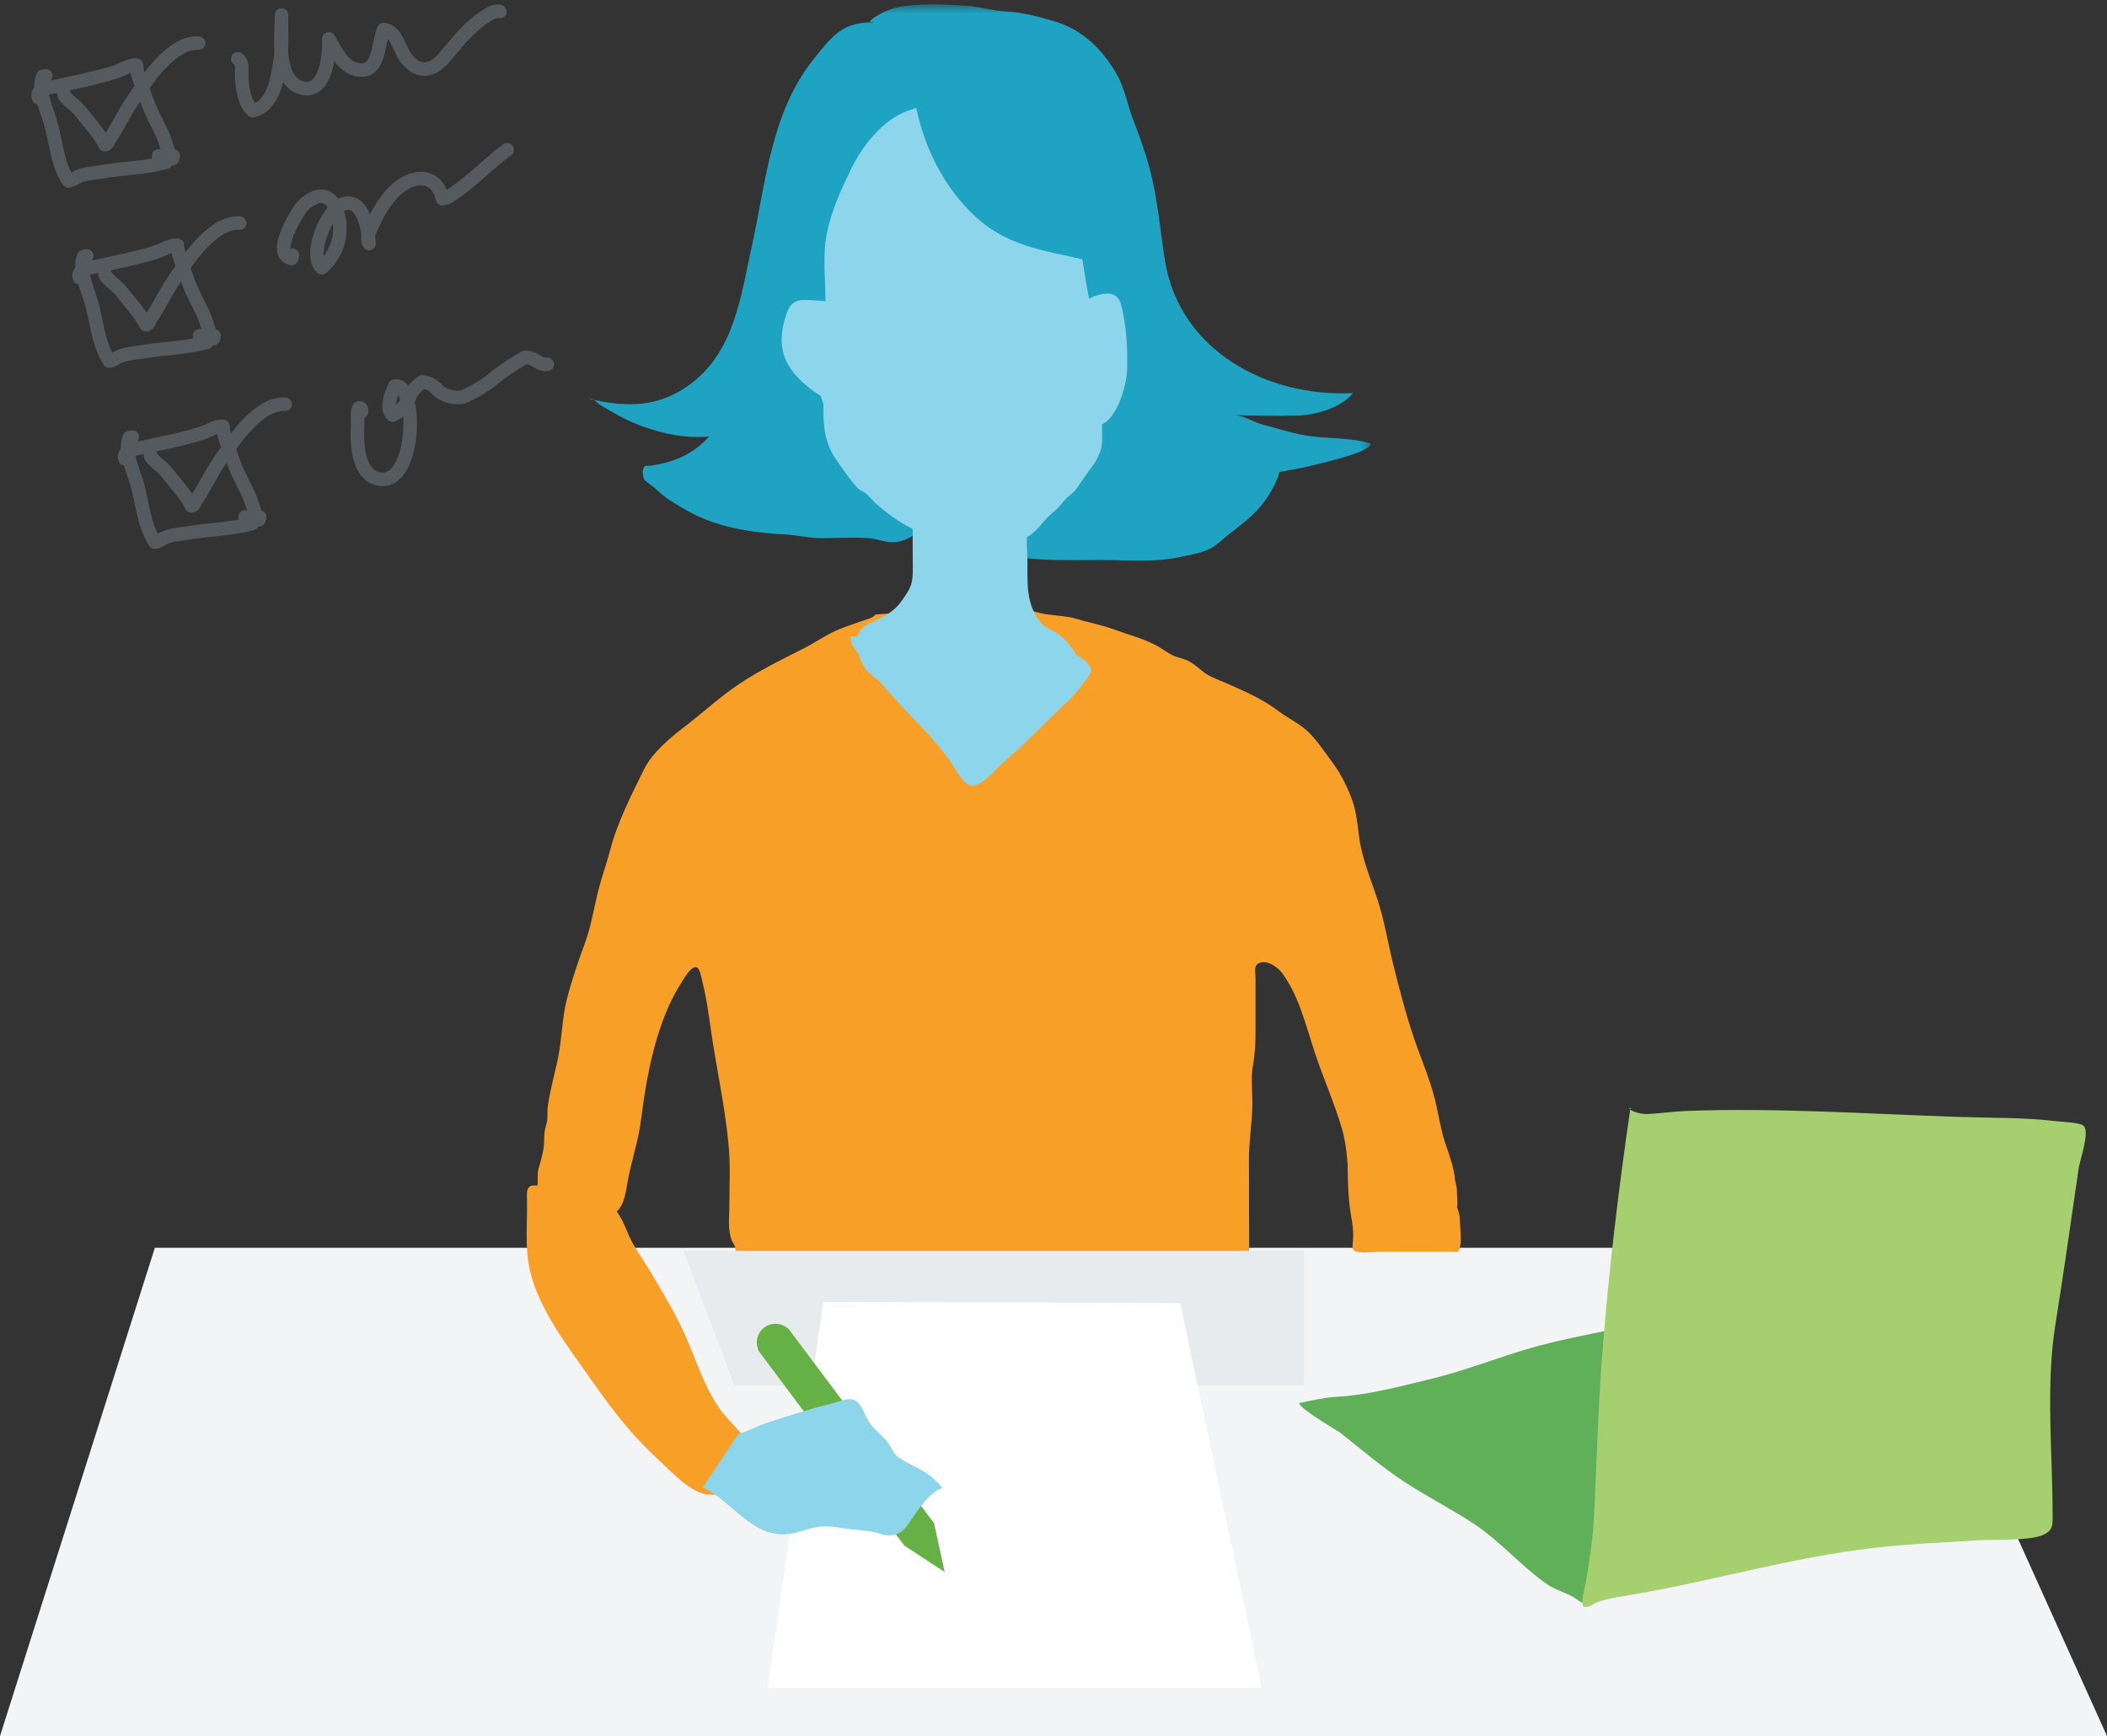 <?xml version="1.0" encoding="UTF-8"?>
<svg width="233px" height="192px" viewBox="0 0 233 192" version="1.1" xmlns="http://www.w3.org/2000/svg" xmlns:xlink="http://www.w3.org/1999/xlink">
    <rect x="0" y="0" width="233" height="192" fill="#333333" stroke="none"/>
    <!-- Generator: sketchtool 46.2 (44496) - http://www.bohemiancoding.com/sketch -->
    <title>96C16A19-1541-4B34-B30D-2E590EFE82D9</title>
    <desc>Created with sketchtool.</desc>
    <defs>
        <polygon id="path-1" points="0.022 0.49 86.628 0.49 86.628 55.115 0.022 55.115 0.022 0.49"></polygon>
    </defs>
    <g id="Page-1" stroke="none" stroke-width="1" fill="none" fill-rule="evenodd">
        <g id="start-platsbanken-web-1170-ny-illustration" transform="translate(-986, -261)">
            <g id="ill" transform="translate(986, 261)">
                <polygon id="Fill-1" fill="#F2F4F5" points="17.124 138 0 192 233 192 208.643 138"></polygon>
                <g id="Group-71" transform="translate(4, 0)">
                    <path d="M92.815,67.963 C92.529,68.375 91.651,68.548 91.215,68.714 C90.297,69.061 89.329,69.339 88.422,69.752 C87.247,70.288 86.144,71.064 84.983,71.654 C82.533,72.898 80.115,74.069 77.791,75.609 C75.645,77.031 73.733,78.827 71.672,80.396 C70.123,81.574 68.113,83.258 67.199,85.122 C65.79,87.996 64.285,90.905 63.46,94.064 C63.074,95.542 62.555,96.959 62.175,98.441 C61.673,100.402 61.384,102.42 60.682,104.309 C59.927,106.341 59.217,108.427 58.677,110.547 C58.141,112.65 58.147,114.891 57.705,117.027 C57.321,118.879 56.814,120.565 56.568,122.436 C56.491,123.026 56.602,123.6 56.458,124.175 C56.306,124.781 56.171,125.099 56.178,125.873 C56.189,126.909 56,127.652 55.741,128.6 C55.583,129.178 55.455,129.368 55.461,130.096 C55.467,130.765 55.441,131.438 55.458,132.105 C55.483,133.139 55.482,133.083 56.184,133.512 C56.855,133.922 57.427,134.251 58.239,134.438 C59.384,134.702 60.547,134.876 61.718,134.685 C62.536,134.553 63.663,134.501 64.267,133.919 C65.06,133.155 65.207,131.776 65.4,130.707 C65.817,128.407 66.593,126.194 66.885,123.87 C67.53,118.737 68.615,112.882 71.417,108.565 C71.68,108.159 72.483,106.716 73.087,107.004 C73.412,107.16 73.58,108.206 73.671,108.567 C74.245,110.818 74.483,113.213 74.857,115.513 C75.473,119.3 76.273,123.12 76.598,126.956 C76.777,129.073 76.657,131.251 76.652,133.378 C76.65,134.643 76.455,135.977 76.912,137.161 C77.015,137.426 77.226,137.656 77.3,137.934 C77.332,138.053 77.3,138.658 77.353,138.771 C77.654,139.411 78.103,139.02 78.706,139.226 C80.172,139.725 81.603,140.189 83.217,140.35 C87.167,140.744 91.036,141.337 95.014,141.475 C105.181,141.829 115.381,141.523 125.554,141.556 C127.626,141.562 129.554,141.507 131.609,141.203 C132.543,141.066 133.247,141.119 133.775,140.347 C134.112,139.856 134.12,139.446 134.128,138.789 C134.15,137.113 134.12,135.433 134.12,133.757 C134.12,131.969 134.129,130.182 134.111,128.396 C134.09,126.277 134.473,124.197 134.492,122.076 C134.505,120.683 134.308,119.186 134.559,117.81 C134.793,116.522 134.84,115.345 134.838,114.032 C134.836,112.076 134.848,110.12 134.839,108.165 C134.836,107.52 134.628,106.823 135.173,106.541 C136.059,106.082 137.272,106.932 137.766,107.593 C139.586,110.027 140.36,113.233 141.312,116.157 C142.271,119.104 143.553,121.935 144.419,124.917 C145.084,127.209 145.003,129.606 145.298,131.96 C145.403,132.808 145.415,134.149 145.776,134.938 C146.349,136.189 148.948,135.48 149.881,135.151 C151.576,134.555 153.339,134.097 154.98,133.343 C155.466,133.121 156.278,132.862 156.585,132.321 C157.503,130.707 156.261,127.807 155.783,126.313 C155.269,124.708 155.035,122.962 154.61,121.322 C154.138,119.5 153.435,117.78 152.793,116.032 C151.687,113.018 150.882,109.904 150.096,106.771 C149.487,104.346 149.125,101.929 148.351,99.56 C147.748,97.708 146.977,95.817 146.538,93.913 C146.145,92.201 146.154,90.335 145.596,88.671 C145.132,87.288 144.266,85.558 143.428,84.437 C142.613,83.349 141.686,81.951 140.751,81.019 C139.759,80.029 138.449,79.46 137.353,78.622 C135.537,77.232 133.29,76.296 131.245,75.402 C130.668,75.149 130.067,74.949 129.522,74.614 C128.76,74.148 128.148,73.442 127.34,73.059 C126.85,72.826 126.341,72.761 125.844,72.55 C125.135,72.248 124.528,71.726 123.84,71.367 C122.337,70.581 120.74,70.184 119.217,69.622 C117.796,69.097 116.376,68.854 114.948,68.415 C113.152,67.864 110.412,68.284 108.977,66.757" id="Fill-2" fill="#F89F28"></path>
                    <g id="Group-6" transform="translate(60.976, 0)">
                        <mask id="mask-2" fill="white">
                            <use xlink:href="#path-1"></use>
                        </mask>
                        <g id="Clip-5"></g>
                        <path d="M31.74,2.481 C28.245,2.386 27.119,3.887 24.978,6.569 C20.27,12.468 19.724,20.145 18.156,27.269 C16.958,32.709 16.242,38.731 11.552,42.341 C7.945,45.12 4.261,45.109 0.022,44.058 C0.714,43.998 0.942,44.505 1.455,44.815 C2.833,45.648 4.156,46.416 5.679,47 C9.979,48.648 14.358,49.008 18.433,46.711 C18.89,47.827 15.784,49.619 15.157,50.136 C14.114,50.997 13.122,51.833 11.915,52.456 C11.254,52.797 10.121,52.62 10.027,53.636 C13.615,54.333 17.37,55.812 21.081,54.734 C22.964,54.187 24.316,52.508 26.196,52.038 C27.099,51.813 28.096,51.942 29.023,51.945 C31.62,51.956 34.219,51.888 36.815,51.923 C42.208,51.995 47.404,53.203 52.817,53.145 C54.302,53.129 55.354,53.475 56.777,53.704 C58.162,53.926 59.687,53.754 61.096,53.755 C65.391,53.757 69.217,53.411 73.441,52.699 C75.942,52.278 78.531,51.913 80.942,51.284 C82.061,50.992 86.562,49.965 86.628,49.049 C84.654,48.454 82.448,48.504 80.373,48.29 C78.483,48.096 76.555,47.462 74.715,46.972 C73.52,46.653 72.412,45.824 71.152,45.901 C73.604,45.976 76.109,46.016 78.556,45.956 C80.513,45.908 83.354,45.092 84.651,43.471 C75.148,43.962 65.479,38.782 63.857,28.858 C63.302,25.464 63.069,22.066 62.176,18.717 C61.694,16.91 61.038,15.032 60.35,13.288 C59.713,11.678 59.407,9.779 58.559,8.281 C56.935,5.41 54.664,3.223 51.509,2.317 C49.738,1.809 48.022,1.346 46.184,1.259 C44.731,1.189 43.424,0.732 41.969,0.64 C39.586,0.49 36.598,0.333 34.289,0.806 C32.426,1.186 30.124,2.89 31.74,2.481" id="Fill-4" fill="#1EA3C2" mask="url(#mask-2)"></path>
                    </g>
                    <path d="M88.49,34.452 C88.227,33.283 87.401,33.299 86.405,33.241 C84.391,33.122 83.519,32.934 82.885,34.972 C81.936,38.022 82.46,40.224 84.859,42.363 C87.103,44.362 88.533,44.751 91.508,44.707" id="Fill-7" fill="#8DD5EA"></path>
                    <path d="M115.15,35.055 C114.813,33.951 116.37,32.926 117.264,32.672 C118.687,32.268 119.653,32.415 119.991,33.748 C120.573,36.048 120.701,38.553 120.638,40.92 C120.591,42.665 119.368,47.256 116.961,47.12" id="Fill-9" fill="#8DD5EA"></path>
                    <path d="M77.223,45.041 C76.76,45.106 76.763,45.463 76.488,45.767 C75.63,46.715 74.912,47.794 74.009,48.702 C72.326,50.396 70.307,51.15 67.988,51.496 C67.372,51.588 67.38,51.323 67.135,51.847 C67.031,52.068 67.092,52.752 67.224,52.997 C67.37,53.268 68.221,53.769 68.489,54.038 C69.518,55.071 70.665,55.717 71.905,56.43 C75.176,58.308 79.061,58.916 82.778,59.105 C84.158,59.176 85.446,59.524 86.87,59.517 C88.539,59.508 90.264,59.412 91.928,59.504 C93.044,59.564 94.032,60.102 95.187,59.934 C96.01,59.816 96.497,59.511 97.184,59.121 C98.453,58.4 99.215,57.631 99.559,56.301 C100.033,54.467 97.711,53.284 96.294,52.294 C95.487,51.73 94.821,51.077 94.061,50.469 C93.101,49.701 91.942,49.241 90.892,48.611 C88.922,47.428 87.275,45.674 85.272,44.639" id="Fill-11" fill="#1EA3C2"></path>
                    <path d="M108.617,49.062 C107.763,49.021 107.453,50 107.034,50.546 C106.018,51.872 104.832,53.054 103.838,54.404 C102.904,55.673 102.433,56.661 102.523,58.254 C102.599,59.603 103.015,59.89 104.296,60.44 C108.468,62.234 113.405,61.929 117.832,61.931 C120.61,61.932 123.516,62.216 126.243,61.649 C127.354,61.417 128.859,61.19 129.866,60.655 C130.567,60.282 131.27,59.581 131.89,59.094 C133.108,58.137 134.546,57.087 135.501,55.878 C136.574,54.52 138.049,52.147 137.526,50.337 C137.415,50.315 137.304,50.292 137.193,50.269" id="Fill-13" fill="#1EA3C2"></path>
                    <path d="M113.108,70.177 C112.363,69.641 111.617,69.551 110.979,68.716 C109.48,66.755 109.62,64.571 109.62,62.2 C109.62,59.767 109.007,57.412 111.416,56.153 C111.957,55.87 112.65,55.762 113.329,55.58 C114.726,53.67 116.123,51.768 117.316,49.727 C117.368,49.585 117.42,49.445 117.468,49.302 C117.464,48.027 117.468,46.751 117.468,45.476 C117.468,41.608 117.669,37.928 116.696,34.181 C115.952,31.311 115.868,28.36 114.902,25.508 C114.281,23.678 113.196,22.165 112.171,20.549 C111.203,19.021 110.394,17.928 108.998,16.793 C107.763,15.788 106.807,14.536 105.392,13.777 C103.57,12.801 102.057,11.504 99.931,11.519 C98.652,11.528 97.543,11.831 96.338,12.267 C93.648,13.239 91.352,16.152 90.168,18.59 C89.01,20.979 87.905,23.346 87.403,25.993 C86.956,28.342 87.292,30.965 87.284,33.35 C87.271,37.195 87.886,40.861 87.886,44.707 C86.576,40.028 87.304,42.104 87.282,44.707 C87.277,45.291 87.238,45.914 87.225,46.536 C87.635,46.788 88.001,47.121 88.281,47.54 C89.685,49.643 91.069,51.781 92.639,53.766 C93.051,54.288 93.334,54.882 93.444,55.487 C93.9,55.835 94.212,56.282 94.395,56.772 C94.428,56.781 94.464,56.795 94.496,56.802 C96.364,57.217 96.988,56.123 96.94,58.583 C96.912,59.987 96.932,61.398 96.941,62.803 C96.953,64.602 96.741,64.992 95.732,66.423 C94.745,67.822 93.614,68.217 92.1,68.987 C90.744,69.677 90.719,70.339 90.89,71.868 C91.281,75.358 95.305,76.355 98.182,77.127 C102.573,78.306 106.951,77.805 111.275,76.51 C113.483,75.849 116.845,75.312 115.051,72.457 C114.569,71.69 113.904,70.749 113.108,70.177" id="Fill-15" fill="#8DD5EA"></path>
                    <path d="M97.051,10.516 C97.835,15.37 99.846,19.961 103.351,23.464 C106.009,26.12 108.808,27.136 112.39,27.949 C114.712,28.475 117.142,28.902 119.371,29.757 C118.822,29.955 117.954,29.803 117.317,29.838 C118.788,28.849 118.435,25.761 118.426,24.253 C118.411,21.507 117.062,18.719 115.536,16.486 C113.138,12.975 109.475,11.011 105.906,8.907" id="Fill-17" fill="#1EA3C2"></path>
                    <path d="M87.385,44.639 C87.426,46.844 88.232,49.106 89.498,50.928 C89.756,51.299 90.126,51.525 90.411,51.861 C90.774,52.29 90.845,52.854 91.188,53.257 C91.523,53.653 92.088,54.027 92.518,54.289 C93.277,54.752 94.366,55.394 95.227,55.504 C95.524,55.541 95.866,55.41 96.154,55.481 C96.428,55.548 96.453,55.752 96.727,55.815 C96.995,55.878 97.302,55.808 97.582,55.865 C97.908,55.934 98.105,56.109 98.554,56.1" id="Fill-19" fill="#8DD5EA"></path>
                    <path d="M86.48,42.829 C86.563,42.846 86.646,42.864 86.73,42.881 C86.843,43.182 86.726,43.431 86.766,43.73 C86.818,44.115 87.049,44.618 87.145,44.979 C87.576,46.606 88.354,48.137 89.063,49.654 C89.853,51.34 91.244,52.565 92.517,53.863 C93.439,54.804 94.369,55.449 95.536,56.033 C95.958,56.244 96.397,56.4 96.81,56.62 C97.213,56.836 97.776,57.442 98.252,57.307" id="Fill-21" fill="#8DD5EA"></path>
                    <path d="M87.084,42.528 C87.084,45.385 86.695,48.34 88.443,50.797 C89.204,51.867 89.907,52.946 90.789,53.928 C91.098,54.274 91.517,54.354 91.848,54.651 C92.204,54.972 92.522,55.388 92.9,55.723 C94.065,56.753 95.442,57.76 96.818,58.438 C97.424,58.736 101.426,60.638 101.271,59.116" id="Fill-23" fill="#8DD5EA"></path>
                    <path d="M108.214,60.624 C108.141,59.972 109.624,59.445 110.076,59.08 C110.733,58.551 111.257,57.844 111.826,57.234 C112.209,56.823 112.683,56.51 113.059,56.11 C113.507,55.633 113.743,55.211 114.25,54.82 C114.584,54.561 114.845,54.33 115.09,53.987 C115.655,53.191 116.209,52.331 116.783,51.576 C117.182,51.051 117.527,50.396 117.726,49.766 C117.918,49.155 117.873,48.488 117.873,47.806 C117.873,45.749 117.982,44.377 116.364,42.829" id="Fill-25" fill="#8DD5EA"></path>
                    <path d="M90.102,70.376 C89.966,71.111 90.449,71.647 90.844,72.213 C91.783,73.556 92.83,74.827 93.886,76.077 C96.341,78.982 99.374,81.527 101.409,84.713 C101.767,85.276 102.629,86.742 103.374,86.893 C104.482,87.119 106.116,85.042 106.798,84.458 C109.386,82.239 111.77,79.751 114.233,77.397 C114.81,76.846 115.313,76.255 115.769,75.595 C115.985,75.282 116.652,74.546 116.66,74.183 C116.677,73.476 115.82,72.91 115.238,72.543 C114.65,72.173 113.991,72.016 113.437,71.603 C112.858,71.173 112.349,70.487 111.836,69.974" id="Fill-27" fill="#8DD5EA"></path>
                    <path d="M55.086,131.101 C54.12,131.064 54.266,132.058 54.278,132.706 C54.333,135.345 53.999,138.07 54.638,140.665 C55.727,145.096 58.952,149.107 61.527,152.806 C63.689,155.914 66.034,158.922 68.847,161.466 C70.242,162.728 72.385,165.202 74.405,165.293 C75.04,165.322 75.796,165.359 76.427,165.292 C77.291,165.2 77.403,164.983 77.781,164.061 C78.133,163.204 78.5,162.141 78.752,161.254 C78.923,160.653 78.913,160.038 78.622,159.518 C77.879,158.187 76.418,157.023 75.532,155.728 C73.687,153.028 72.911,150.096 71.55,147.188 C70.524,144.995 69.19,142.758 67.946,140.681 C67.023,139.14 66.003,137.833 65.336,136.148 C64.885,135.014 64.335,134.026 63.529,133.092 C63.001,132.481 62.456,131.95 62.331,131.101" id="Fill-29" fill="#F89F28"></path>
                    <polygon id="Fill-31" fill="#E8EBEE" points="140.193 153.22 77.223 153.22 71.588 138.34 140.193 138.34"></polygon>
                    <polygon id="Fill-33" fill="#FFFFFF" points="135.53 186.67 80.893 186.67 87.046 143.99 126.51 144.103"></polygon>
                    <path d="M83.09,146.898 C82.374,146.283 81.305,146.223 80.517,146.81 C79.731,147.399 79.485,148.442 79.873,149.301 L79.833,149.331 L95.994,170.928 L100.465,173.855 L99.292,168.465 L83.131,146.867 L83.09,146.898 Z" id="Fill-35" fill="#66B145"></path>
                    <path d="M77.669,158.567 C78.863,158.252 79.752,157.695 80.922,157.319 C83.284,156.561 85.55,155.814 87.973,155.222 C88.739,155.035 89.857,154.485 90.562,154.881 C91.22,155.25 91.51,156.156 91.822,156.768 C92.338,157.778 93.085,158.382 93.879,159.162 C94.433,159.705 94.761,160.753 95.367,161.181 C96.327,161.855 97.563,162.307 98.56,163.006 C99.226,163.474 99.749,163.949 100.215,164.559 C98.562,165.086 97.19,167.555 96.228,168.844 C95.705,169.545 95.046,169.848 94.084,169.791 C93.585,169.762 93.073,169.5 92.576,169.414 C91.539,169.236 90.473,169.195 89.428,169.035 C88.224,168.851 87.186,168.686 86.009,168.951 C85.128,169.149 84.208,169.513 83.316,169.636 C79.166,170.208 76.97,165.961 73.732,164.496" id="Fill-37" fill="#8DD5EA"></path>
                    <path d="M145.041,127.281 C145.041,129.732 144.992,132.143 145.426,134.568 C145.56,135.321 145.651,136.023 145.644,136.784 C145.641,137.079 145.5,137.889 145.623,138.16 C145.885,138.736 147.7,138.441 148.325,138.441 L155.141,138.441 C155.596,138.441 156.054,138.432 156.511,138.439 C157.083,138.449 157.291,138.579 157.431,138.001 C157.641,137.138 157.455,135.707 157.431,134.824 C157.386,133.169 155.946,131.961 155.444,130.416 C155.258,129.842 155.167,129.348 154.919,128.79 C154.714,128.332 154.483,127.774 154.399,127.281" id="Fill-39" fill="#F89F27"></path>
                    <path d="M153.795,128.186 L153.795,127.98 C153.794,128.683 153.759,129.391 153.773,130.093 C153.788,130.958 154.018,131.747 154.211,132.584 C154.331,133.101 154.349,134.076 154.618,134.517 C155.005,135.151 156.367,134.93 156.816,134.371 C157.34,133.719 157.109,132.647 157.115,131.805 C157.123,130.676 156.487,129.884 156.512,128.789" id="Fill-41" fill="#F89F28"></path>
                    <path d="M182.472,145.34 C181.051,145.894 180.449,145.722 179.022,145.882 C177.469,146.055 175.895,146.706 174.383,147.018 C171.326,147.651 168.287,148.222 165.286,149.082 C161.623,150.131 158.087,151.566 154.38,152.466 C150.889,153.313 147.366,154.274 143.78,154.481 C142.446,154.559 140.975,154.905 139.66,155.169 C139.676,155.787 144.033,158.308 144.202,158.443 C146.524,160.282 148.761,162.209 151.252,163.851 C153.75,165.498 156.449,166.851 158.947,168.499 C161.907,170.452 164.142,173.13 166.993,175.15 C167.932,175.815 169.027,176.08 169.959,176.613 C170.862,177.128 170.694,177.454 171.905,177.082 C173.56,176.572 175.114,175.741 176.827,175.252 C183.412,173.372 190.121,171.773 196.65,169.734 C198.961,169.012 201.307,168.022 203.724,167.644 C204.907,167.459 206.047,167.641 207.224,167.627" id="Fill-43" fill="#60AF59"></path>
                    <path d="M176.307,122.493 C174.981,131.525 173.903,140.532 173.188,149.645 C172.702,155.835 172.586,162.032 172.239,168.228 C172.11,170.518 171.734,172.773 171.36,175.031 C171.229,175.821 170.821,176.882 171.075,177.704 C171.792,177.833 172.099,177.373 172.672,177.176 C173.928,176.746 175.302,176.565 176.679,176.329 C185.708,174.787 194.186,172.207 203.421,171.166 C207.179,170.742 211.016,170.576 214.817,170.348 C216.547,170.244 220.735,170.435 222.127,169.664 C222.926,169.223 222.985,168.776 222.988,167.823 C223.005,160.764 222.181,153.406 223.309,146.394 C224.231,140.669 225.027,134.923 225.87,129.186 C226,128.304 227.092,125.286 226.446,124.545 C226.081,124.126 224.063,124.08 223.454,124.006 C219.927,123.575 216.259,123.646 212.721,123.53 C202.701,123.198 192.442,122.491 182.48,122.865 C181.068,122.918 179.655,123.133 178.283,123.199 C177.073,123.258 175.804,122.642 176.307,122.493" id="Fill-45" fill="#A6D06F"></path>
                    <path d="M10.631,48.33 C10.519,48.35 10.408,48.37 10.297,48.391 C9.699,49.868 10.722,52.037 11.124,53.394 C11.76,55.547 11.876,58.067 13.136,59.957 C13.594,59.904 13.763,59.675 14.179,59.486 C14.997,59.115 15.961,59.095 16.836,58.942 C19.149,58.536 21.658,58.521 23.914,57.891 C23.741,57.534 23.472,57.452 23.107,57.177" id="Stroke-47" stroke="#555A5E" stroke-width="1.5" stroke-linecap="round" stroke-linejoin="round"></path>
                    <path d="M9.825,50.743 C9.499,49.719 11.181,49.622 11.846,49.475 C14.015,48.997 16.219,48.571 18.338,47.899 C19.036,47.678 19.931,47.074 20.657,47.155 C20.695,48.27 21.369,49.691 21.699,50.721 C22.165,52.176 22.905,53.445 23.55,54.828 C23.925,55.631 24.104,56.806 24.634,57.488 C24.662,57.384 24.689,57.28 24.717,57.177" id="Stroke-49" stroke="#555A5E" stroke-width="1.5" stroke-linecap="round" stroke-linejoin="round"></path>
                    <path d="M12.643,50.34 C12.718,50.83 13.977,51.65 14.312,52.079 C15.255,53.284 16.477,54.603 17.186,55.945 C17.568,55.854 17.465,55.636 17.683,55.326 C18.617,53.984 19.306,52.395 20.258,51.027 C21.722,48.923 24.485,44.54 27.535,44.71" id="Stroke-51" stroke="#555A5E" stroke-width="1.5" stroke-linecap="round" stroke-linejoin="round"></path>
                    <path d="M5.591,28.298 C5.479,28.318 5.369,28.338 5.257,28.359 C4.66,29.836 5.683,32.005 6.084,33.362 C6.72,35.515 6.836,38.035 8.096,39.925 C8.555,39.872 8.724,39.644 9.14,39.454 C9.957,39.083 10.922,39.063 11.796,38.91 C14.11,38.504 16.619,38.489 18.875,37.859 C18.701,37.502 18.433,37.42 18.068,37.145" id="Stroke-53" stroke="#555A5E" stroke-width="1.5" stroke-linecap="round" stroke-linejoin="round"></path>
                    <path d="M4.786,30.711 C4.46,29.688 6.141,29.59 6.807,29.443 C8.975,28.965 11.18,28.539 13.299,27.867 C13.997,27.646 14.892,27.042 15.618,27.124 C15.655,28.239 16.329,29.66 16.66,30.689 C17.126,32.144 17.866,33.413 18.511,34.796 C18.885,35.599 19.065,36.775 19.595,37.456 C19.622,37.352 19.65,37.249 19.678,37.145" id="Stroke-55" stroke="#555A5E" stroke-width="1.5" stroke-linecap="round" stroke-linejoin="round"></path>
                    <path d="M7.603,30.309 C7.678,30.799 8.937,31.618 9.273,32.047 C10.215,33.252 11.438,34.571 12.147,35.913 C12.528,35.822 12.426,35.605 12.643,35.295 C13.578,33.952 14.266,32.363 15.218,30.995 C16.683,28.891 19.446,24.508 22.495,24.678" id="Stroke-57" stroke="#555A5E" stroke-width="1.5" stroke-linecap="round" stroke-linejoin="round"></path>
                    <path d="M1.062,8.387 C0.951,8.408 0.84,8.427 0.729,8.448 C0.131,9.925 1.155,12.094 1.556,13.452 C2.192,15.605 2.308,18.124 3.568,20.014 C4.026,19.961 4.196,19.733 4.612,19.544 C5.428,19.172 6.394,19.153 7.268,19 C9.582,18.594 12.091,18.579 14.346,17.948 C14.173,17.591 13.905,17.51 13.54,17.235" id="Stroke-59" stroke="#555A5E" stroke-width="1.5" stroke-linecap="round" stroke-linejoin="round"></path>
                    <path d="M0.258,10.8 C-0.069,9.777 1.612,9.68 2.279,9.533 C4.447,9.054 6.652,8.628 8.77,7.956 C9.468,7.735 10.363,7.132 11.09,7.213 C11.127,8.329 11.801,9.749 12.131,10.778 C12.597,12.233 13.338,13.502 13.982,14.885 C14.357,15.689 14.536,16.864 15.066,17.545 C15.094,17.441 15.122,17.338 15.15,17.235" id="Stroke-61" stroke="#555A5E" stroke-width="1.5" stroke-linecap="round" stroke-linejoin="round"></path>
                    <path d="M3.075,10.398 C3.149,10.888 4.409,11.707 4.744,12.136 C5.687,13.341 6.909,14.661 7.619,16.002 C8,15.911 7.898,15.695 8.114,15.384 C9.05,14.041 9.738,12.453 10.691,11.085 C12.155,8.981 14.918,4.597 17.967,4.768" id="Stroke-63" stroke="#555A5E" stroke-width="1.5" stroke-linecap="round" stroke-linejoin="round"></path>
                    <path d="M22.302,6.506 C22.957,6.954 22.682,7.891 22.725,8.555 C22.8,9.727 23.01,11.431 23.963,12.244 C26.277,11.743 26.71,8.549 26.999,6.564 C27.24,4.908 27.098,3.319 27.133,1.665 C27.118,3.844 26.485,8.845 29.288,9.701 C32.002,10.53 32.47,6.116 32.353,4.3 C33.119,5.533 33.827,7.367 35.494,7.699 C38.06,8.21 37.734,4.767 38.442,3.264 C39.848,3.4 40.14,5.411 40.879,6.396 C42.23,8.197 43.796,7.912 45.1,6.402 C46.514,4.765 47.783,3.023 49.635,1.844 C50.157,1.513 50.631,1.156 51.281,1.278" id="Stroke-65" stroke="#555A5E" stroke-width="1.5" stroke-linecap="round" stroke-linejoin="round"></path>
                    <path d="M28.34,28.222 C28.309,28.342 28.28,28.463 28.25,28.584 C25.846,28.161 29.089,23.074 29.598,22.633 C31.095,21.336 32.457,21.273 33.212,23.22 C34.095,25.5 33.382,28.106 31.581,29.615 C30.061,28.274 32.065,23.262 33.874,22.586 C36.125,21.747 36.758,25.376 36.806,26.933 C36.407,26.253 37.036,25.238 37.295,24.657 C38.051,22.959 39.397,20.847 41.172,20.064 C43.034,19.241 44.522,20.054 44.939,21.989 C45.505,21.882 45.952,21.535 46.424,21.207 C48.416,19.822 50.123,18.005 52.086,16.56" id="Stroke-67" stroke="#555A5E" stroke-width="1.5" stroke-linecap="round" stroke-linejoin="round"></path>
                    <path d="M35.987,45.514 C36.029,45.214 35.925,45.081 35.675,45.116 C35.446,45.712 35.575,46.448 35.544,47.083 C35.443,49.063 35.542,52.767 38.136,53.003 C42.112,53.367 42.154,42.221 39.657,42.698 C39.283,43.437 38.587,45.254 39.42,45.914 C40.247,45.509 40.853,44.873 41.234,44.004 C41.552,43.255 42.044,42.663 42.711,42.229 C43.366,42.297 43.916,42.591 44.362,43.11 C45.181,43.828 46.126,44.091 47.199,43.895 C48.561,43.32 49.803,42.549 50.926,41.581 C51.913,40.832 52.943,40.15 54.016,39.535 C55.051,39.401 55.45,40.386 56.514,40.287" id="Stroke-69" stroke="#555A5E" stroke-width="1.5" stroke-linecap="round" stroke-linejoin="round"></path>
                </g>
            </g>
        </g>
    </g>
</svg>